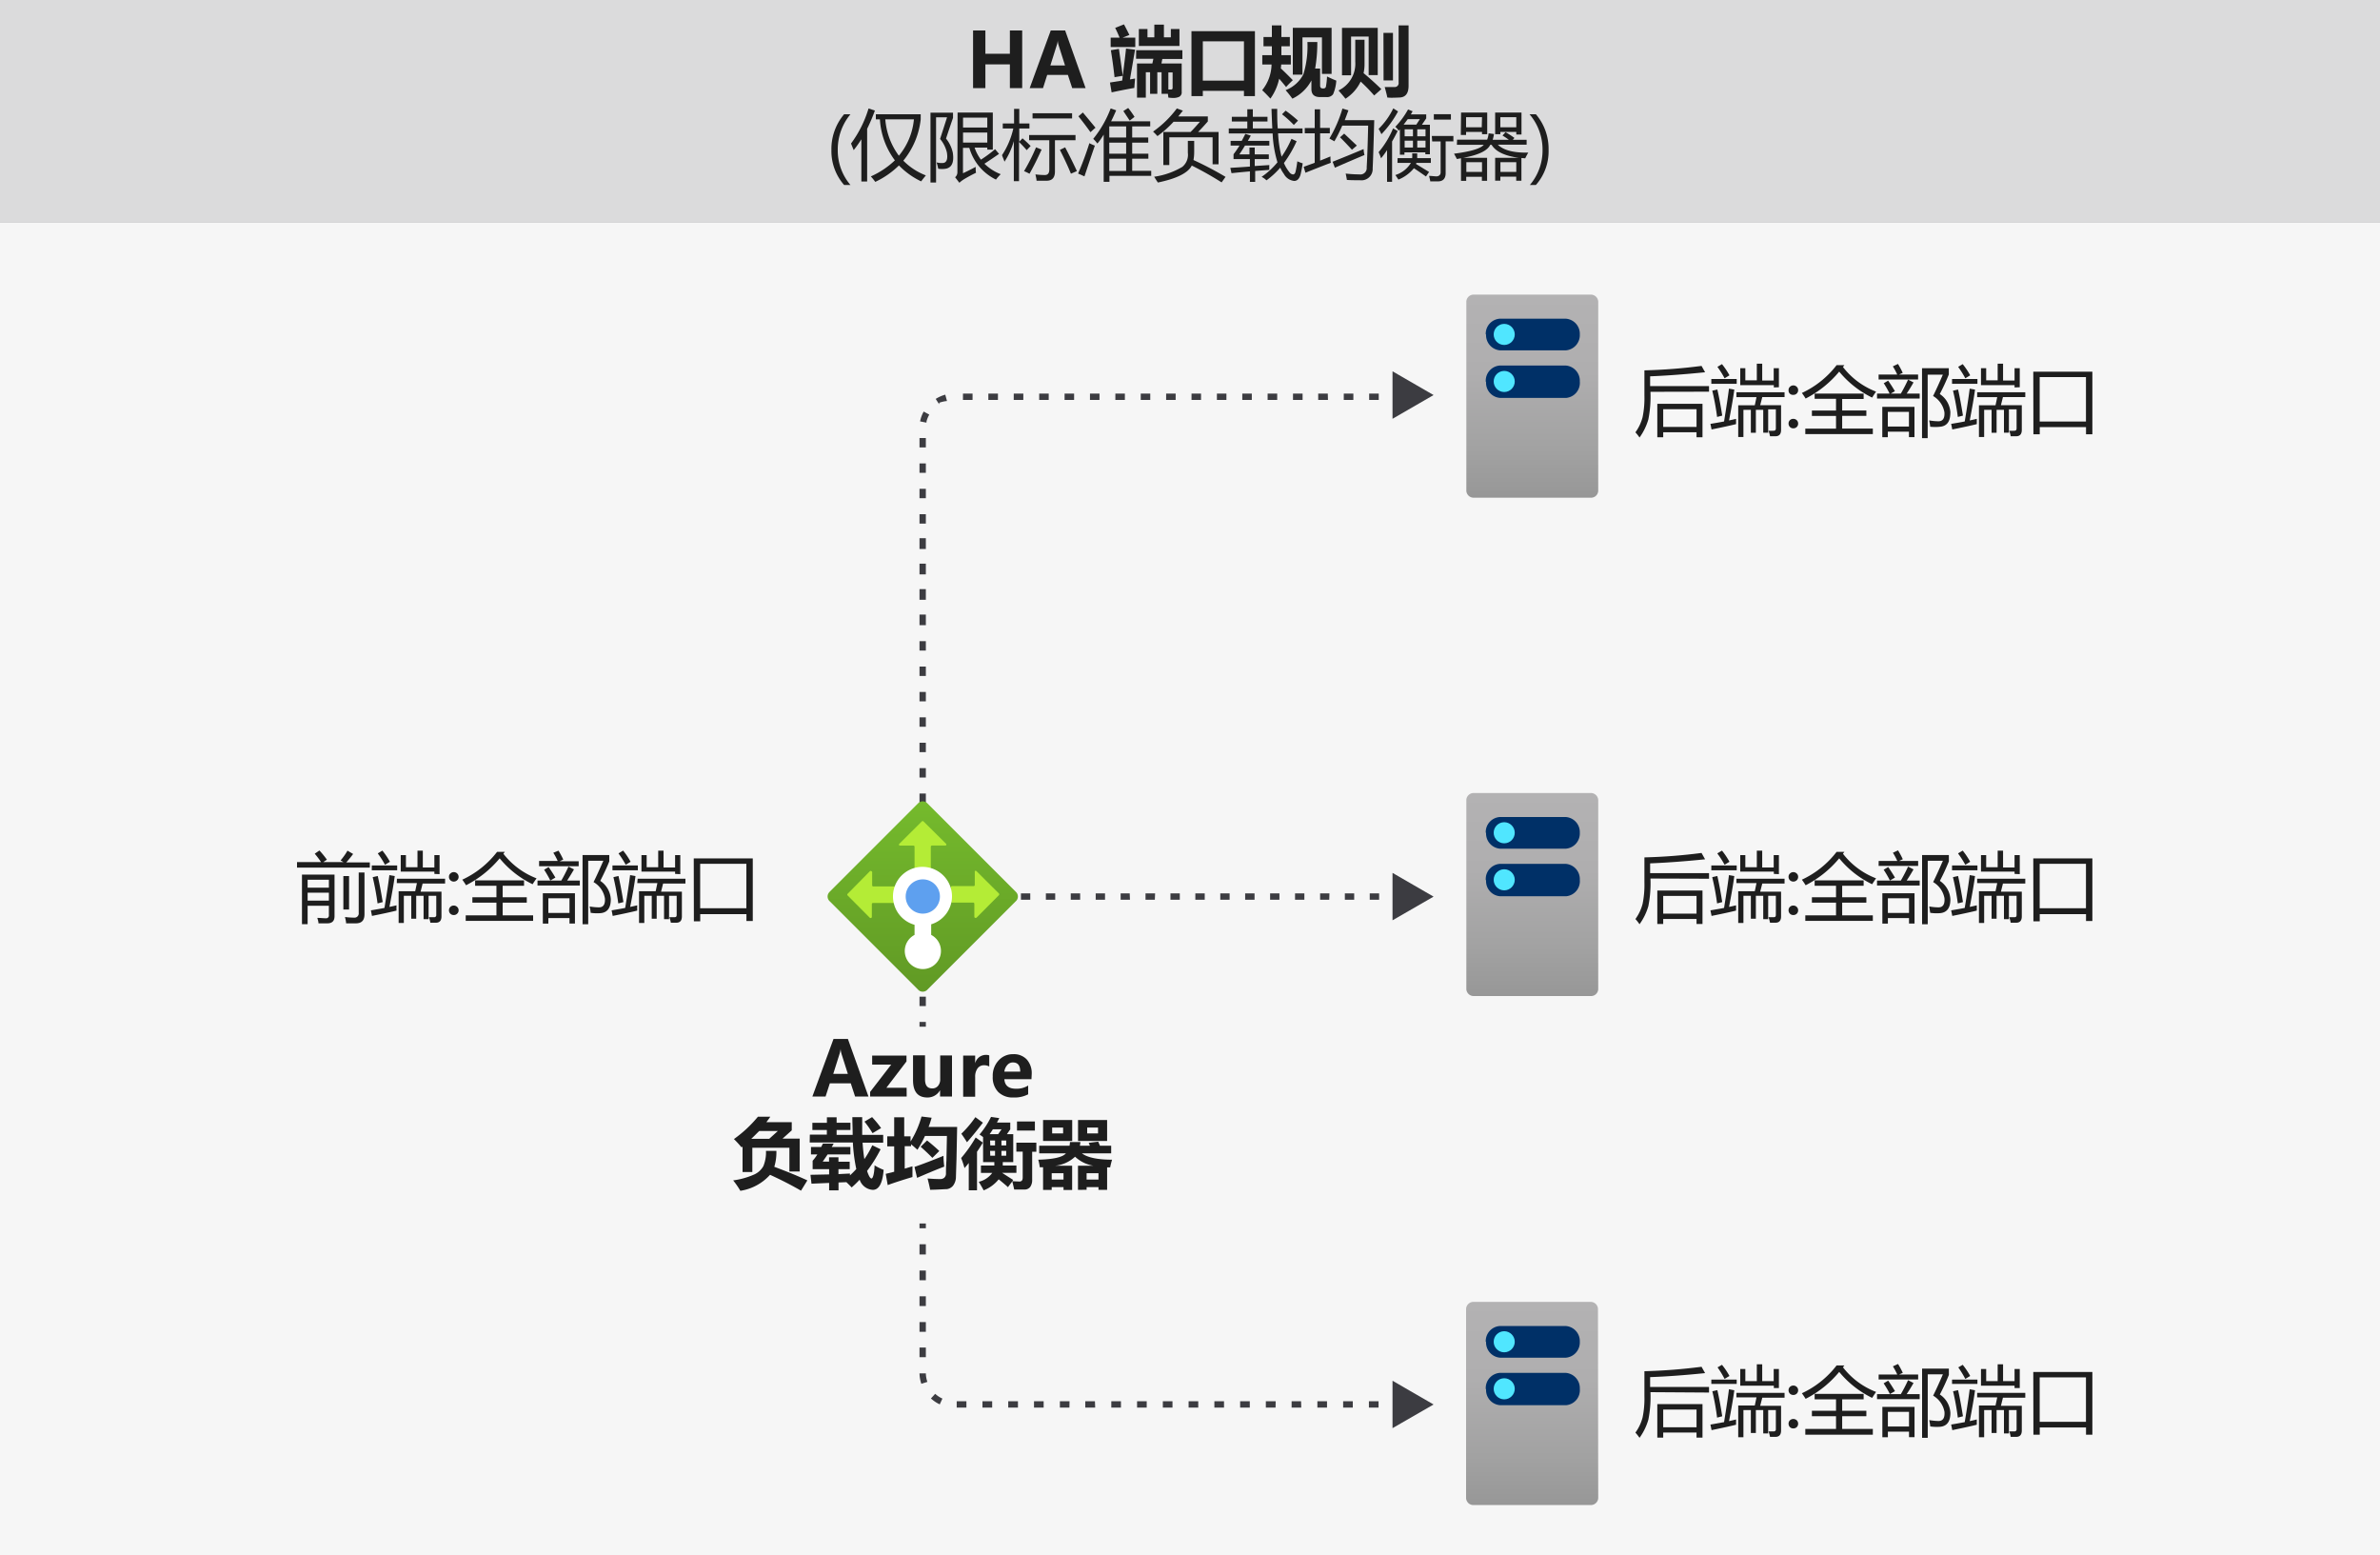 <svg xmlns="http://www.w3.org/2000/svg" xmlns:xlink="http://www.w3.org/1999/xlink" viewBox="0 0 375 245"><rect x="0" y="0" width="375" height="245" fill="#808080" stroke="none"/><defs><style>.cls-1{fill:#fff;}.cls-2,.cls-3,.cls-9{fill:#3c3c41;}.cls-2{opacity:0.05;}.cls-2,.cls-3{isolation:isolate;}.cls-3{opacity:0.18;}.cls-4{fill:url(#Degradado_sin_nombre);}.cls-5{fill:#003067;}.cls-6{fill:#50e6ff;}.cls-7{fill:url(#Degradado_sin_nombre_2);}.cls-8{fill:url(#Degradado_sin_nombre_3);}.cls-10{fill:url(#Degradado_sin_nombre_4);}.cls-11{fill:#b4ec36;}.cls-12{fill:#5ea0ef;}.cls-13{fill:#1e1e1e;}</style><linearGradient id="Degradado_sin_nombre" x1="241.43" y1="174.41" x2="241.43" y2="206.4" gradientTransform="translate(0 -128)" gradientUnits="userSpaceOnUse"><stop offset="0" stop-color="#b3b2b3"/><stop offset="0.38" stop-color="#afaeaf"/><stop offset="0.76" stop-color="#a2a2a2"/><stop offset="1" stop-color="#979797"/></linearGradient><linearGradient id="Degradado_sin_nombre_2" x1="241.43" y1="252.92" x2="241.43" y2="284.9" xlink:href="#Degradado_sin_nombre"/><linearGradient id="Degradado_sin_nombre_3" x1="241.41" y1="333.08" x2="241.41" y2="365.08" xlink:href="#Degradado_sin_nombre"/><linearGradient id="Degradado_sin_nombre_4" x1="145.4" y1="287.31" x2="145.4" y2="252.54" gradientTransform="translate(0 -128)" gradientUnits="userSpaceOnUse"><stop offset="0" stop-color="#5e9624"/><stop offset="0.02" stop-color="#5f9724"/><stop offset="1" stop-color="#76bc2d"/></linearGradient></defs><title>OJ105690779</title><g id="bg"><rect class="cls-1" y="35" width="375" height="210"/><rect class="cls-2" y="35" width="375" height="210"/><rect class="cls-1" width="375" height="35"/><rect class="cls-3" width="375" height="35"/></g><g id="shapes"><path class="cls-4" d="M251.82,77.32a1.13,1.13,0,0,1-1.19,1.08H232.24a1.15,1.15,0,0,1-1.2-1.08V47.49a1.15,1.15,0,0,1,1.2-1.08h18.39a1.16,1.16,0,0,1,1.19,1.08Z"/><path class="cls-5" d="M234.1,60.09a2.4,2.4,0,0,1,2.22-2.51H246.7a2.4,2.4,0,0,1,2.22,2.51h0a2.38,2.38,0,0,1-2.14,2.59H236.37a2.38,2.38,0,0,1-2.22-2.48Z"/><path class="cls-5" d="M234.1,52.68a2.38,2.38,0,0,1,2.22-2.48H246.7a2.38,2.38,0,0,1,2.22,2.48h0a2.4,2.4,0,0,1-2.22,2.51H236.37a2.4,2.4,0,0,1-2.22-2.51Z"/><circle class="cls-6" cx="237.01" cy="52.68" r="1.66"/><circle class="cls-6" cx="237.01" cy="60.09" r="1.66"/><path class="cls-7" d="M251.82,155.82a1.13,1.13,0,0,1-1.19,1.08H232.24a1.15,1.15,0,0,1-1.2-1.08V126a1.15,1.15,0,0,1,1.2-1.08h18.39a1.16,1.16,0,0,1,1.19,1.08Z"/><path class="cls-5" d="M234.1,138.59a2.4,2.4,0,0,1,2.22-2.51H246.7a2.4,2.4,0,0,1,2.22,2.51h0a2.38,2.38,0,0,1-2.14,2.59H236.37a2.38,2.38,0,0,1-2.22-2.48Z"/><path class="cls-5" d="M234.1,131.18a2.38,2.38,0,0,1,2.22-2.48H246.7a2.38,2.38,0,0,1,2.22,2.48h0a2.4,2.4,0,0,1-2.22,2.51H236.37a2.4,2.4,0,0,1-2.22-2.51Z"/><circle class="cls-6" cx="237.01" cy="131.18" r="1.66"/><circle class="cls-6" cx="237.01" cy="138.59" r="1.66"/><path class="cls-8" d="M251.82,236a1.16,1.16,0,0,1-1.19,1.08H232.24A1.15,1.15,0,0,1,231,236V206.17a1.16,1.16,0,0,1,1.2-1.09h18.39a1.15,1.15,0,0,1,1.19,1.09Z"/><path class="cls-5" d="M234.1,218.77a2.4,2.4,0,0,1,2.22-2.51H246.7a2.4,2.4,0,0,1,2.22,2.51h0a2.37,2.37,0,0,1-2.14,2.58H236.37a2.38,2.38,0,0,1-2.22-2.48Z"/><path class="cls-5" d="M234.1,211.36a2.38,2.38,0,0,1,2.22-2.48H246.7a2.38,2.38,0,0,1,2.22,2.48h0a2.4,2.4,0,0,1-2.22,2.51H236.37a2.4,2.4,0,0,1-2.22-2.51Z"/><circle class="cls-6" cx="237.01" cy="211.36" r="1.66"/><circle class="cls-6" cx="237.01" cy="218.77" r="1.66"/><rect class="cls-9" x="144.88" y="160.98" width="1" height="0.75"/><path class="cls-9" d="M145.88,158.48h-1V157h1Zm0-4h-1V153h1Zm0-4h-1V149h1Zm0-4h-1V145h1Zm0-4h-1V141h1Zm0-4h-1V137h1Zm0-4h-1V133h1Zm0-4h-1V129h1Zm0-4h-1V125h1Zm0-4h-1V121h1Zm0-4h-1V117h1Zm0-4h-1V113h1Zm0-4h-1V109h1Zm0-4h-1V105h1Zm0-4h-1V101h1Zm0-4h-1V96.81h1Zm0-4h-1V92.8h1Zm0-4h-1V88.79h1Zm0-4h-1v-1.7h1Zm0-4h-1V81h1Zm0-4h-1V77h1Zm0-4h-1V73h1Zm0-4h-1V69h1Zm.09-3.9-1-.2a5.35,5.35,0,0,1,.57-1.55l.88.48a4.64,4.64,0,0,0-.42,1Zm2-2.9-.54-.84a5.66,5.66,0,0,1,1.51-.67l.27,1a5,5,0,0,0-1.21.27ZM217.24,63h-1.51V62h1.51Zm-4,0h-1.51V62h1.51Zm-4,0H207.7V62h1.51Zm-4,0h-1.51V62h1.51Zm-4,0h-1.51V62h1.51Zm-4,0h-1.5V62h1.5Zm-4,0h-1.5V62h1.5Zm-4,0h-1.5V62h1.5Zm-4,0h-1.5V62h1.5Zm-4,0h-1.5V62h1.5Zm-4,0h-1.5V62h1.5Zm-4,0h-1.5V62h1.5Zm-4,0h-1.5V62h1.5Zm-4,0h-1.5V62h1.5Zm-4,0h-1.51V62h1.51Zm-4,0h-1.51V62h1.51Zm-4,0h-1.51V62h1.51Z"/><rect class="cls-9" x="219.75" y="61.73" width="0.75" height="1"/><polygon class="cls-9" points="219.41 65.97 225.88 62.23 219.41 58.49 219.41 65.97"/><rect class="cls-9" x="219.75" y="220.73" width="0.75" height="1"/><path class="cls-9" d="M217.21,221.73h-1.52v-1h1.52Zm-4.06,0h-1.52v-1h1.52Zm-4.06,0h-1.52v-1h1.52Zm-4.06,0h-1.52v-1H205Zm-4.05,0h-1.53v-1H201Zm-4.06,0H195.4v-1h1.52Zm-4.06,0h-1.52v-1h1.52Zm-4.06,0h-1.52v-1h1.52Zm-4.06,0h-1.52v-1h1.52Zm-4.06,0h-1.52v-1h1.52Zm-4.06,0H175.1v-1h1.52Zm-4.06,0H171v-1h1.52Zm-4.06,0H167v-1h1.52Zm-4.06,0h-1.52v-1h1.52Zm-4.05,0h-1.53v-1h1.53Zm-4.06,0H154.8v-1h1.53Zm-4.06,0h-1.53v-1h1.53Zm-4.2-.51a5.45,5.45,0,0,1-1.39-.93l.67-.73a4.33,4.33,0,0,0,1.14.75Zm-2.9-3.24a5.39,5.39,0,0,1-.29-1.64h1a4.34,4.34,0,0,0,.24,1.34Zm.71-4.19h-1v-1.52h1Zm0-4h-1v-1.53h1Zm0-4.06h-1V204.2h1Zm0-4.06h-1v-1.53h1Zm0-4.06h-1V196h1Z"/><rect class="cls-9" x="144.88" y="192.73" width="1" height="0.75"/><polygon class="cls-9" points="219.41 217.5 225.88 221.24 219.41 224.97 219.41 217.5"/><rect class="cls-9" x="145.88" y="140.73" width="0.75" height="1"/><path class="cls-9" d="M217.3,141.73h-1.48v-1h1.48Zm-3.93,0H211.9v-1h1.47Zm-3.93,0H208v-1h1.47Zm-3.92,0h-1.47v-1h1.47Zm-3.93,0h-1.47v-1h1.47Zm-3.92,0h-1.48v-1h1.48Zm-3.93,0h-1.47v-1h1.47Zm-3.92,0h-1.48v-1h1.48Zm-3.93,0h-1.47v-1h1.47Zm-3.93,0h-1.47v-1H182Zm-3.92,0h-1.47v-1H178Zm-3.93,0h-1.47v-1h1.47Zm-3.92,0h-1.48v-1h1.48Zm-3.93,0h-1.47v-1h1.47Zm-3.93,0h-1.47v-1h1.47Zm-3.92,0h-1.47v-1h1.47Zm-3.93,0H153v-1h1.47Zm-3.92,0h-1.47v-1h1.47Z"/><rect class="cls-9" x="219.75" y="140.73" width="0.75" height="1"/><polygon class="cls-9" points="219.41 144.97 225.88 141.24 219.41 137.5 219.41 144.97"/><path class="cls-10" d="M130.68,140.52l14-14a1,1,0,0,1,1.41,0h0l14,14a1,1,0,0,1,0,1.41h0l-14,14a1,1,0,0,1-1.4,0l-14-14a1,1,0,0,1,0-1.41Z"/><path class="cls-11" d="M149.05,132.9l-3.54-3.51a.19.19,0,0,0-.26,0l-3.53,3.51a.16.16,0,0,0-.05.23.16.16,0,0,0,.18.07h2.07a.18.18,0,0,1,.18.18h0v3.33a.18.18,0,0,0,.18.18h2.2a.18.18,0,0,0,.18-.18v-3.33a.2.2,0,0,1,.19-.19h2.06a.17.17,0,0,0,.2-.13.18.18,0,0,0-.06-.17Z"/><path class="cls-11" d="M137.05,137.25l-3.5,3.55a.18.18,0,0,0,0,.25l3.5,3.52a.21.21,0,0,0,.26,0,.2.2,0,0,0,.06-.15v-2a.18.18,0,0,1,.18-.18h3.33a.17.17,0,0,0,.17-.16v-2.22a.17.17,0,0,0-.06-.23H137.6a.17.17,0,0,1-.18-.15v-2a.21.21,0,0,0-.12-.25A.18.18,0,0,0,137.05,137.25Z"/><path class="cls-11" d="M153.85,144.57,157.4,141a.2.2,0,0,0,0-.25l-3.55-3.53a.19.19,0,0,0-.26,0,.21.21,0,0,0,0,.11v2.08a.18.18,0,0,1-.17.17H150a.18.18,0,0,0-.17.17V142a.17.17,0,0,0,.15.18h3.35a.19.19,0,0,1,.19.18v2.07a.18.18,0,0,0,.2.16h0Z"/><path class="cls-1" d="M150,141.23a4.65,4.65,0,1,0-5.9,4.45v1.59a2.85,2.85,0,1,0,2.62,0V145.6A4.61,4.61,0,0,0,150,141.23Z"/><circle id="e99c3387-15c3-4f28-bd4b-cb209b430e06" class="cls-12" cx="145.4" cy="141.22" r="2.7"/></g><g id="txt"><path class="cls-13" d="M161.06,13.88h-1.94V10.14h-3.86v3.74h-1.94V4.8h1.94V8.47h3.86V4.8h1.94Z"/><path class="cls-13" d="M171.05,13.88h-2.11l-.68-2.08H165l-.66,2.08h-2.1l3.32-9.08h2.27Zm-3.24-3.57-1-3.15a3.36,3.36,0,0,1-.15-.79h0a2.93,2.93,0,0,1-.16.77l-1,3.17Z"/><path class="cls-13" d="M177.42,7.65l1.42.18-.8,4.68.8-.14c0,.25-.07.75-.11,1.48-1.09.19-2.28.42-3.58.7L174.89,13l1.93-.31C177,11.1,177.24,9.42,177.42,7.65ZM175,5.93h1.41c-.26-.62-.49-1.13-.7-1.54l1.39-.55c.21.39.49.94.85,1.66l-1.07.43h2V7.41H175ZM176.3,7.7l.61,4.24-1.3.22c-.16-1.45-.35-2.87-.58-4.25Zm2.72.21h7.28V9.29h-3.16L183,10h3.19v4.45a.79.79,0,0,1-.39.8,2.2,2.2,0,0,1-.93.18,5.12,5.12,0,0,1-.78-.06l-.07-.59h-1v-3.4h-.67v3.4h-1.14v-3.4h-.67v4h-1.39V10h2.42l.16-.74H179Zm.42-.67V4.57h1.36V5.88h1.08v-2h1.51V5.88h1.09V4.57h1.36V7.24Zm5.32,4.17h-.67V14.1l.42,0c.17,0,.26-.1.25-.29Z"/><path class="cls-13" d="M187.73,15.14V4.91h10V15.14H196v-.83h-6.48v.83ZM196,6.51h-6.48V12.7H196Z"/><path class="cls-13" d="M198.89,8.69h1.51V7.29h-1.32V5.83h1.32V4h1.5V5.83h1.33V7.29H201.9v1.4h1.49v1.47h-1.52a5.73,5.73,0,0,1-.06.61q.84.78,1.89,1.86c-.43.41-.79.77-1.06,1.08-.27-.35-.64-.78-1.09-1.31a8.38,8.38,0,0,1-1.38,3.13c-.5-.54-.94-1-1.3-1.32a6.64,6.64,0,0,0,1.48-4.05h-1.46Zm10.2,3.36c.59.28,1.08.5,1.46.65a6.45,6.45,0,0,1-.51,2.16,1.19,1.19,0,0,1-1.06.43h-1q-1.35,0-1.35-1.26V12.67a6.56,6.56,0,0,1-3,2.87c-.28-.39-.63-.84-1.07-1.34a5.24,5.24,0,0,0,2.81-2.51A15.14,15.14,0,0,0,206,6.62h1.56a24.32,24.32,0,0,1-.34,4.18H208v2.66c0,.32.14.47.41.47h.13a.36.36,0,0,0,.37-.26A10.92,10.92,0,0,0,209.09,12.05Zm-5.39-.29V4.38h6.11v7.26h-1.52V5.89h-3.07v5.87Z"/><path class="cls-13" d="M214.85,11.52c1.1.91,2,1.75,2.8,2.52l-1.13,1a26.7,26.7,0,0,0-2.13-2.19A6.58,6.58,0,0,1,212,15.55c-.26-.33-.63-.76-1.1-1.3a4.67,4.67,0,0,0,2.64-4.52V6.26H215v3.79A6.55,6.55,0,0,1,214.85,11.52Zm-3.4-7.13h5.63v7.44h-1.43V5.76h-2.77v6.1h-1.43Zm6.53.79h1.5v7.49H218ZM220.37,4h1.57v9.5c0,1.21-.47,1.82-1.42,1.86s-1.48.06-1.93,0c-.06-.34-.2-.89-.41-1.65l1.5,0a.62.62,0,0,0,.69-.71Z"/><path class="cls-13" d="M136.84,172.73h-2.11l-.68-2.08h-3.3l-.67,2.08H128l3.33-9.07h2.27Zm-3.25-3.57-1-3.15a3.42,3.42,0,0,1-.14-.79h0a3.9,3.9,0,0,1-.16.77l-1,3.17Z"/><path class="cls-13" d="M142.86,172.73H137.1V172l3.32-4.3h-3v-1.42h5.41v.92l-3.17,4.15h3.19Z"/><path class="cls-13" d="M150,172.73h-1.88v-1h0a2.24,2.24,0,0,1-2,1.15c-1.5,0-2.26-.91-2.26-2.73v-3.91h1.89V170c0,1,.38,1.45,1.14,1.45a1.13,1.13,0,0,0,.91-.4,1.57,1.57,0,0,0,.34-1.08v-3.71H150Z"/><path class="cls-13" d="M155.87,168a1.68,1.68,0,0,0-.84-.2,1.23,1.23,0,0,0-1,.49,2.2,2.2,0,0,0-.38,1.36v3.11h-1.89v-6.48h1.89v1.22h0a1.74,1.74,0,0,1,1.71-1.33,1.36,1.36,0,0,1,.51.08Z"/><path class="cls-13" d="M162.52,170h-4.27c.07,1,.67,1.5,1.82,1.5A3.42,3.42,0,0,0,162,171v1.38a4.62,4.62,0,0,1-2.32.5,3.21,3.21,0,0,1-2.4-.87,3.28,3.28,0,0,1-.86-2.43,3.5,3.5,0,0,1,.91-2.52,3,3,0,0,1,2.3-1,2.77,2.77,0,0,1,2.15.83,3.23,3.23,0,0,1,.78,2.29Zm-1.77-1.19c0-1-.39-1.45-1.17-1.45a1.13,1.13,0,0,0-.86.4,1.86,1.86,0,0,0-.47,1.05Z"/><path class="cls-13" d="M120.69,181.29h1.64a7.87,7.87,0,0,1-.33,2.51c2.07.77,3.81,1.49,5.21,2.14l-1,1.62q-2.33-1.34-4.88-2.5a7.9,7.9,0,0,1-4.68,2.52,12.72,12.72,0,0,0-1.13-1.64,12.12,12.12,0,0,0,3.18-.87,3.13,3.13,0,0,0,1.58-1.38A5.72,5.72,0,0,0,120.69,181.29ZM117,184.62v-4l-.16.12a15.11,15.11,0,0,0-1.2-1.31,19.64,19.64,0,0,0,3.78-3.52h1.95c-.19.29-.4.58-.62.86h4v1.29l-1.45,1.3H126v5.18h-1.62V180.8h-5.84v3.82Zm1.42-5.23h2.78l1.36-1.23h-2.93C119.2,178.57,118.8,179,118.37,179.39Z"/><path class="cls-13" d="M127.6,178.73h2.68V178H128v-1.13h2.29V176h1.53v.86H134V178h-2.18v.77h2.53c0-.86-.05-1.79-.05-2.79h1.55c0,1,0,1.94,0,2.79h3.31V180h-3.25c.07,1,.16,1.83.28,2.59a14.66,14.66,0,0,0,1.25-2.18l1.31.63a21.86,21.86,0,0,1-2.13,3.41c.26.8.5,1.19.7,1.19s.44-.69.48-2.07a8.64,8.64,0,0,0,1.43.71c-.17,2.1-.74,3.15-1.7,3.15a2.32,2.32,0,0,1-2.08-1.6,16.1,16.1,0,0,1-1.26,1.22c-.25-.27-.52-.54-.83-.83l-1.24.05v1.24h-1.48v-1.17l-2.78.12-.16-1.4,2.94-.06v-.83h-2.6v-1.32a6.67,6.67,0,0,0,.74-1h-1v-1.17h1.61l.27-.54h1.7l-.31.54h2.94v1.17H130.4c-.26.4-.52.77-.77,1.13h1v-.68h1.48V183h1.77v1.17h-1.77v.78l1.81-.09,0,.29a13.26,13.26,0,0,0,1-1,26.53,26.53,0,0,1-.54-4.18h-6.8Zm9.81-2.76c.43.47.9,1,1.42,1.73l-1.35.8a16.73,16.73,0,0,0-1.27-1.82Z"/><path class="cls-13" d="M139.87,186.68l-.31-1.77,1.33-.33v-4H139.8V179h1.09v-3h1.58v3h1v.82a15.23,15.23,0,0,0,1.73-3.94l1.59.19c-.14.5-.3,1-.48,1.45h4.5l-.1,5-.09,2.84a2.32,2.32,0,0,1-.45,1.41,1.53,1.53,0,0,1-1,.55c-.44,0-1.31.08-2.61.1-.1-.5-.23-1.1-.41-1.78.78.06,1.44.09,2,.09a.94.94,0,0,0,.62-.2.88.88,0,0,0,.28-.68c0-.33,0-1,.07-2l.08-3.91h-3.46a15.73,15.73,0,0,1-1.19,2.18c-.3-.28-.64-.57-1-.87v.3h-1v3.54l1.22-.37c0,.35,0,.91,0,1.69C142,185.94,140.76,186.35,139.87,186.68Zm4.63-1.14-.41-1.72q2.16-.76,4.57-1.75c0,.62.06,1.19.12,1.7C147.39,184.3,146,184.89,144.5,185.54Zm1.57-5.89c.69.54,1.33,1.09,1.93,1.66l-1.09,1.08c-.63-.64-1.25-1.22-1.85-1.75Z"/><path class="cls-13" d="M153.73,179.18l1.13.81c-.3.5-.61,1-.92,1.44v6.07h-1.3v-4.3c-.22.28-.44.54-.67.8a14.6,14.6,0,0,0-.53-1.58A21,21,0,0,0,153.73,179.18Zm-.06-3.21,1.2.88c-.77,1-1.6,2.06-2.51,3.08-.28-.46-.58-.91-.89-1.34A16.84,16.84,0,0,0,153.67,176Zm5.51.86v1.07l-.53.76h1v4.4H158c0,.19,0,.36,0,.54h2.15v1.15h-2.26l1.75,1.12-.15.2,1.14.05c.34,0,.51-.21.51-.62v-4.09h-1V180h3.15v1.43h-.66v4.37a1.89,1.89,0,0,1-.3,1.16,1.08,1.08,0,0,1-.84.42c-.36,0-.93,0-1.69,0q-.12-.54-.3-1.29l-.69.92c-.09-.11-.57-.52-1.45-1.24a5.78,5.78,0,0,1-2.37,1.74c-.15-.3-.41-.75-.77-1.35a3.66,3.66,0,0,0,2.12-1.4h-1.78V183.6h2.11c0-.17,0-.35,0-.54h-1.77v-3.95l-.56-.4a13.31,13.31,0,0,0,1.81-2.77l1.3.19-.37.7Zm-3.25,1.83h1.34l.54-.77h-1.37C156.27,178.16,156.1,178.42,155.93,178.66Zm.1,1.77h.75v-.77H156Zm0,1.62h.75v-.76H156Zm2.51-2.39h-.75v.77h.75Zm0,2.39v-.76h-.75v.76Zm1.7-5.39h2.82v1.43h-2.82Z"/><path class="cls-13" d="M169.85,187.43v-3.8h2.43a5.53,5.53,0,0,1-2.89-1.42,5.38,5.38,0,0,1-3.14,1.42h2.68v3.82h-1.36V187h-1.86v.44h-1.36v-3.57c-.17,0-.34,0-.52,0a7.17,7.17,0,0,0-.24-1.19c2.4-.06,3.86-.4,4.36-1h-4.21v-1.2h4.78a4.85,4.85,0,0,0,.07-.58h1.64a4.78,4.78,0,0,1-.08.58h1.58l-.19-.45,1.5-.19.27.64h1.77v1.2h-4.61c.83.64,2.42,1,4.75,1-.13.44-.23.84-.3,1.21l-.48,0v3.54h-1.36V187h-1.87v.42Zm-5.5-11h4.59v3.3h-4.59Zm3.22,8.38h-1.86v1h1.86Zm-.06-6.27v-.92h-1.73v.92Zm2.35-2.11h4.58v3.3h-4.58Zm3.22,8.38h-1.87v1h1.87Zm-.07-6.27v-.92H171.3v.92Z"/><path class="cls-13" d="M133,29.14a8.1,8.1,0,0,1-2-5.52A8.45,8.45,0,0,1,133,18h1a8.64,8.64,0,0,0-2,5.61,8.37,8.37,0,0,0,2,5.53Z"/><path class="cls-13" d="M134.09,22.61a17.88,17.88,0,0,0,2.76-5.52l1,.32a27.39,27.39,0,0,1-1.22,2.88v8.3h-.91V21.94a19.13,19.13,0,0,1-1.21,1.71ZM138,18.8V18h7.07v.8a12.39,12.39,0,0,1-2.74,6.51,10.09,10.09,0,0,0,3.55,2.32c-.3.37-.55.68-.74.94a12,12,0,0,1-3.5-2.51,13.46,13.46,0,0,1-3.73,2.59,8.91,8.91,0,0,0-.7-.86A13.35,13.35,0,0,0,141,25.26a11.94,11.94,0,0,1-2.36-6.46Zm6,0h-4.51a11.05,11.05,0,0,0,2.14,5.73A10.48,10.48,0,0,0,144,18.8Z"/><path class="cls-13" d="M150.13,24.07c.22,1.5-.15,2.33-1.12,2.51a3.81,3.81,0,0,1-1.18,0,8.07,8.07,0,0,0-.26-1,3,3,0,0,0,1.08.09c.53-.1.71-.66.54-1.67a5.06,5.06,0,0,0-1.07-2.11c.28-.85.65-2,1.1-3.41h-1.73V28.75h-.88v-11h3.55v.82c-.38,1.1-.75,2.19-1.1,3.26A5.23,5.23,0,0,1,150.13,24.07Zm.75-6.34h5.55v5.84h-.87v-.32h-2a6.75,6.75,0,0,0,1,1.9,20.76,20.76,0,0,0,2.23-1.65l.62.74c-.86.6-1.63,1.12-2.3,1.55a7.59,7.59,0,0,0,2.57,1.65,6.44,6.44,0,0,0-.75.85,8,8,0,0,1-4.2-5h-1v4c.53-.24,1.21-.58,2-1,0,.36,0,.67.06.92-.69.34-1.37.7-2,1.09a4.61,4.61,0,0,0-.63.49l-.67-.87a1,1,0,0,0,.36-.78Zm4.68.8h-3.82v1.56h3.82Zm0,3.93V20.88h-3.82v1.58Z"/><path class="cls-13" d="M157.88,24.44a12.64,12.64,0,0,0,1.78-4.2H158v-.79h1.78v-2.3h.82v2.3h1.6v.79h-1.6v2.08l.51-.53A18.11,18.11,0,0,1,162.39,23l-.62.65c-.37-.43-.78-.86-1.21-1.29v6.18h-.82V22.23a11.69,11.69,0,0,1-1.47,3.24C158.16,25.13,158,24.79,157.88,24.44Zm5.36-1.23.88.35c-.65,1.43-1.28,2.7-1.91,3.81a7,7,0,0,0-.86-.41A29.52,29.52,0,0,0,163.24,23.21Zm-1.09-1.94h7.31v.82h-3.24V27c0,1-.44,1.47-1.34,1.47h-1.56c0-.29-.1-.61-.17-1a11.6,11.6,0,0,0,1.48.1c.47,0,.7-.29.7-.87V22.09h-3.18Zm.54-3.43h6.23v.82h-6.23ZM167,23.61l.83-.4c.74,1.42,1.36,2.67,1.85,3.74l-.94.41C168.24,26.14,167.65,24.89,167,23.61Z"/><path class="cls-13" d="M170.62,17.72c.64.76,1.3,1.56,2,2.41-.05,0-.32.26-.8.69-.59-.82-1.22-1.66-1.9-2.5Zm1,4.82a6.27,6.27,0,0,0,.89.4c-.56,1.61-1.1,3.23-1.64,4.84l-1-.44A50.66,50.66,0,0,0,171.65,22.54Zm.62-.65A17.31,17.31,0,0,0,175,17.08l.87.3c-.26.6-.52,1.17-.8,1.73h6.16v.8h-2.84v1.75h2.53v.81h-2.53v1.74h2.55V25h-2.55v1.91h3v.79h-6.58v.94h-.91V21.21c-.31.49-.63,1-1,1.4A4.9,4.9,0,0,0,172.27,21.89Zm2.54-.23h2.66V19.91h-2.66Zm0,2.55h2.66V22.47h-2.66Zm0,2.72h2.66V25h-2.66ZM177,17.49l.76-.48c.3.37.65.84,1,1.4L178,19C177.6,18.39,177.26,17.9,177,17.49Z"/><path class="cls-13" d="M183.3,20.79h4.29c.39-.38.87-.92,1.47-1.61h-4.15a16.43,16.43,0,0,1-2.54,2.26,8.75,8.75,0,0,0-.69-.71,16.54,16.54,0,0,0,3.75-3.65l.95.35-.73.91h4.66v.79c-.51.58-1,1.13-1.53,1.66H192v5.09h-.94V21.63h-6.82V26h-.94Zm-1.45,7.05a11.9,11.9,0,0,0,4.43-1.55,2.45,2.45,0,0,0,.88-2.22V22.19h1v1.67a7.35,7.35,0,0,1-.11,1.35,53.09,53.09,0,0,1,5.05,2.65l-.62.87a51.67,51.67,0,0,0-4.7-2.65c-.57,1.15-2.35,2.05-5.34,2.67C182.23,28.45,182.05,28.15,181.85,27.84Z"/><path class="cls-13" d="M198.78,27.86a12,12,0,0,0,2.5-2.29,18.11,18.11,0,0,1-.76-4.55h-6.91v-.79h2.92V19.14h-2.44V18.4h2.44V17.21h.87V18.4h2.31v.74H197.4v1.09h3.07c-.05-.93-.09-2-.13-3.08h.9c0,1.1,0,2.12.09,3.08h3.9V21h-3.85a17.59,17.59,0,0,0,.55,3.68,15.72,15.72,0,0,0,1.56-2.81l.81.38a18.82,18.82,0,0,1-2,3.43,5.84,5.84,0,0,0,.86,1.44.81.81,0,0,0,.56.36c.21,0,.35-.16.42-.47a15.44,15.44,0,0,0,.27-1.6,6.7,6.7,0,0,0,.85.32c-.1.66-.22,1.25-.34,1.77-.2.69-.55,1-1,1a2.07,2.07,0,0,1-1.62-1.09,5.26,5.26,0,0,1-.58-1,12.65,12.65,0,0,1-2.17,2A2.91,2.91,0,0,0,198.78,27.86Zm-3.51-3.54h1.6V23.24h.83v1.08h2.22v.74H197.7v1.09L200,26a6.34,6.34,0,0,0,0,.76l-2.23.17v1.72h-.83V27c-.92.08-1.88.17-2.9.28l-.19-.84c.93-.05,2-.12,3.09-.2V25.06h-2.58V24.3a15.55,15.55,0,0,0,.94-1.37H193.9v-.74h1.75c.19-.35.38-.72.57-1.1l.86.27c-.16.29-.31.57-.47.83H200v.74h-3.84C195.85,23.46,195.55,23.92,195.27,24.32ZM202,18l.57-.57A22.65,22.65,0,0,1,204.52,19l-.66.68A17.85,17.85,0,0,0,202,18Z"/><path class="cls-13" d="M205.41,26.28l1.74-.64V21h-1.57v-.83h1.57V17.22H208v2.93h1.53V21H208V25.3c.57-.22,1.11-.44,1.63-.66,0,.39,0,.71.06,1-1.26.48-2.58,1-4,1.57Zm4.06-4.46a20.48,20.48,0,0,0,2.05-4.72l.94.28c-.19.54-.38,1.05-.58,1.55h4.65q-.17,6.18-.25,7.59a1.77,1.77,0,0,1-2,1.87c-.77,0-1.46,0-2.06-.05-.05-.31-.11-.64-.19-1h0a18.84,18.84,0,0,0,2.15.13,1,1,0,0,0,1.16-1.1c.08-1.33.16-3.53.23-6.58h-4.08a23.69,23.69,0,0,1-1.24,2.47C210,22.11,209.76,22,209.47,21.82Zm.5,3.66q2.35-.93,4.89-2c0,.37.08.68.13.94q-2.18.91-4.66,2Zm1.17-3.85.65-.58c.68.63,1.33,1.25,2,1.88l-.77.66C212.39,22.91,211.78,22.25,211.14,21.63Z"/><path class="cls-13" d="M217.22,20.3a11.56,11.56,0,0,0,2.31-3.23l.75.48a16.41,16.41,0,0,1-2.62,3.59A8.46,8.46,0,0,0,217.22,20.3Zm0,3.67a14.26,14.26,0,0,0,2.28-3.75l.72.42c-.3.6-.59,1.15-.88,1.65v6.35h-.79v-5a13.4,13.4,0,0,1-.95,1.3C217.5,24.6,217.37,24.29,217.23,24Zm2.64-4a13.46,13.46,0,0,0,2-2.73l.72.29-.29.49h2.43v.63l-.68,1h1.26v4.65h-.72V24h-3.29v.37h-.72v-4l-.19.22C220.24,20.34,220.06,20.16,219.87,20Zm.35,4.94h2.3a5.78,5.78,0,0,0,0-.75h.79q0,.41,0,.75h2.15v.75h-2.29a.84.84,0,0,1-.05.17l2.06,1.26-.49.71c-.54-.38-1.17-.82-1.9-1.3a6.12,6.12,0,0,1-2.44,1.79l-.48-.72a4.42,4.42,0,0,0,2.45-1.91h-2.12Zm3.51-6.14h-1.91c-.21.28-.42.57-.65.86h2Zm-2.4,2.7h1.31v-1.1h-1.31Zm0,1.77h1.31V22.16h-1.31Zm3.29-2.87h-1.3v1.1h1.3Zm-1.3,2.87h1.3V22.16h-1.3Zm2.29-1.82H229v.85h-1.22v5c0,.85-.4,1.29-1.2,1.3q-.5,0-1.23,0c0-.18-.09-.47-.18-.86.45,0,.84.07,1.17.07s.65-.21.65-.61V22.28h-1.33Zm.32-3.43h2.69v.85h-2.69Z"/><path class="cls-13" d="M229.58,22h4.74a3.47,3.47,0,0,0,.23-1l.84.11a4.86,4.86,0,0,1-.2.91h2.55c-.31-.23-.64-.45-1-.67l.48-.53c.52.3,1,.61,1.4.91l-.26.29h2.18v.77H236q1.35,1.32,4.8,1.25a10.15,10.15,0,0,0-.48.9l-.6-.05v3.58h-.82v-.64h-2.5v.63h-.82V24.86h3.73c-2.24-.3-3.66-1-4.29-2.05h-.21q-.65,1.39-4.25,2.05h3.75v3.62h-.82v-.63h-2.47v.64h-.82V24.93l-.65.12c-.12-.24-.27-.51-.45-.84,2.6-.33,4.17-.8,4.69-1.4h-4.24Zm.63-4.27h4.12v3.41h-.82v-.36H231v.48h-.83Zm3.3.73H231v1.59h2.47Zm0,7.09h-2.47v1.53h2.47Zm2.07-7.82h4.15v3.46h-.82v-.41h-2.51v.36h-.82Zm3.33.73h-2.51v1.59h2.51Zm0,7.09h-2.5v1.53h2.5Z"/><path class="cls-13" d="M241.05,29.14a8.4,8.4,0,0,0,2-5.53A8.58,8.58,0,0,0,241,18h1a8.37,8.37,0,0,1,2,5.62,8,8,0,0,1-2,5.52Z"/><path class="cls-13" d="M260.05,61.72a18.47,18.47,0,0,1-.33,4.35,9.27,9.27,0,0,1-1.39,2.85,7.5,7.5,0,0,0-.65-.82,7.07,7.07,0,0,0,1.13-2.38,15,15,0,0,0,.29-3.38v-4a85.07,85.07,0,0,0,9-.7l.56,1c-3.24.33-6.12.54-8.66.64v1.54h9.28v.88Zm1.08,1.89h7.12v5.27h-.94v-.79h-5.25v.79h-.93Zm6.18.85h-5.25v2.79h5.25Z"/><path class="cls-13" d="M273.26,61.37c-.15,1.15-.42,2.77-.83,4.86.4-.08.77-.17,1.11-.25,0,.3,0,.58,0,.83-.88.22-2.17.5-3.86.84l-.18-.88c.79-.13,1.5-.25,2.15-.38.38-2.35.64-4.07.77-5.17Zm-3.62-1.67h4v.76h-4Zm.15,1.84.8-.18c.26,1.12.52,2.49.77,4.11l-.81.21A38.36,38.36,0,0,0,269.79,61.54Zm.81-3.75.72-.43a12,12,0,0,1,1.18,1.76l-.77.47A13.93,13.93,0,0,0,270.6,57.79Zm3,4h7.58v.76h-3.51l-.33,1.28h3.29v3.89c0,.67-.3,1-.89,1h-.85a5,5,0,0,0-.24-.87,7.32,7.32,0,0,0,.81,0c.23,0,.35-.12.35-.37v-3h-1.21v3.68h-.78V64.56h-1.16v3.61h-.79V64.56h-1.17v4.28h-.82v-5h2.61l.27-1.28h-3.16Zm5.89-.76v-.36h-5.29V58H275v1.91h1.81V57.29h.85v2.65h1.81V58h.82v3Z"/><path class="cls-13" d="M281.81,61.45a.67.67,0,0,1,.22-.52.75.75,0,0,1,.53-.22.77.77,0,0,1,.54.22.69.69,0,0,1,.22.52.72.72,0,0,1-.21.53.74.74,0,0,1-.55.22A.72.72,0,0,1,282,62,.72.72,0,0,1,281.81,61.45Zm0,5.28a.72.72,0,0,1,.75-.75.74.74,0,0,1,.55.22.72.72,0,0,1,.21.53.73.73,0,0,1-.76.74.7.7,0,0,1-.54-.22A.73.73,0,0,1,281.81,66.73Z"/><path class="cls-13" d="M290.61,57.52l-.23.29a12,12,0,0,0,5.22,3.88c-.24.34-.44.65-.62.94a15.49,15.49,0,0,1-5.19-4.09,16.79,16.79,0,0,1-5.29,4.24c-.16-.27-.36-.56-.59-.88a14.66,14.66,0,0,0,5.47-4.38Zm-6.16,10h4.84v-2h-3.8v-.85h3.8V62.82h-3.37V62h7.72v.85h-3.38v1.81h3.81v.85h-3.81v2h4.83v.87H284.45Z"/><path class="cls-13" d="M295.75,62h3.75c.47-.81.84-1.54,1.14-2.2l.86.44c-.33.6-.7,1.18-1.08,1.76h2.05v.78h-6.72ZM296,59h2.93a9.42,9.42,0,0,0-.69-1.29l.81-.38a13.09,13.09,0,0,1,.75,1.4l-.58.27h3v.78H296Zm.58,5.09h5.07v4.77h-.87V68h-3.33v.87h-.87Zm.2-3.7.72-.43c.39.55.74,1.11,1.07,1.66l-.8.46A15,15,0,0,0,296.79,60.34Zm4,4.49h-3.33v2.31h3.33Zm6.52.16c0,1.35-.53,2.07-1.59,2.18a7.35,7.35,0,0,1-1.59,0c0-.29-.09-.63-.15-1a8.55,8.55,0,0,0,1.46.14c.69,0,1-.47.94-1.41a3.7,3.7,0,0,0-1.79-2.57c.5-1,1-2.13,1.54-3.36h-2.39v10h-.89V58h4.22v1a33.75,33.75,0,0,1-1.42,3.07A3.72,3.72,0,0,1,307.31,65Z"/><path class="cls-13" d="M311.19,61.37c-.15,1.15-.43,2.77-.83,4.86.4-.08.77-.17,1.11-.25,0,.3,0,.58,0,.83-.88.22-2.17.5-3.86.84l-.18-.88c.79-.13,1.5-.25,2.14-.38.39-2.35.65-4.07.78-5.17Zm-3.62-1.67h4v.76h-4Zm.15,1.84.8-.18c.26,1.12.51,2.49.77,4.11l-.81.21A38.36,38.36,0,0,0,307.72,61.54Zm.81-3.75.72-.43a12,12,0,0,1,1.18,1.76l-.77.47A15.12,15.12,0,0,0,308.53,57.79Zm3,4h7.58v.76h-3.52l-.32,1.28h3.29v3.89c0,.67-.3,1-.89,1h-.86a4.25,4.25,0,0,0-.23-.87,7.09,7.09,0,0,0,.81,0c.23,0,.35-.12.35-.37v-3h-1.21v3.68h-.78V64.56h-1.16v3.61h-.79V64.56h-1.17v4.28h-.82v-5h2.61l.27-1.28h-3.16Zm5.89-.76v-.36h-5.29V58h.82v1.91h1.81V57.29h.85v2.65h1.81V58h.82v3Z"/><path class="cls-13" d="M320.37,58.55h9.31v9.86h-1V67.28h-7.29v1.13h-1Zm8.3,7.85v-7h-7.29v7Z"/><path class="cls-13" d="M260.05,138.39a18.47,18.47,0,0,1-.33,4.35,9.27,9.27,0,0,1-1.39,2.85,7.5,7.5,0,0,0-.65-.82,7.07,7.07,0,0,0,1.13-2.38,15,15,0,0,0,.29-3.38v-3.95a85.07,85.07,0,0,0,9-.7l.56,1c-3.24.33-6.12.54-8.66.64v1.54h9.28v.88Zm1.08,1.89h7.12v5.27h-.94v-.79h-5.25v.79h-.93Zm6.18.85h-5.25v2.79h5.25Z"/><path class="cls-13" d="M273.26,138c-.15,1.15-.42,2.77-.83,4.86.4-.08.77-.17,1.11-.25,0,.3,0,.58,0,.83-.88.22-2.17.5-3.86.84l-.18-.88c.79-.13,1.5-.25,2.15-.38.38-2.35.64-4.07.77-5.17Zm-3.62-1.67h4v.76h-4Zm.15,1.84.8-.18c.26,1.12.52,2.49.77,4.11l-.81.21A38.36,38.36,0,0,0,269.79,138.21Zm.81-3.75.72-.43a12,12,0,0,1,1.18,1.76l-.77.47A13.93,13.93,0,0,0,270.6,134.46Zm3,4h7.58v.76h-3.51l-.33,1.28h3.29v3.89c0,.67-.3,1-.89,1h-.85a5,5,0,0,0-.24-.87c.27,0,.54,0,.81,0s.35-.12.35-.37v-3h-1.21v3.68h-.78v-3.68h-1.16v3.61h-.79v-3.61h-1.17v4.28h-.82v-5h2.61l.27-1.28h-3.16Zm5.89-.76v-.36h-5.29V134.7H275v1.91h1.81V134h.85v2.65h1.81V134.7h.82v3Z"/><path class="cls-13" d="M281.81,138.12a.67.67,0,0,1,.22-.52.75.75,0,0,1,.53-.22.77.77,0,0,1,.54.22.69.69,0,0,1,.22.52.72.72,0,0,1-.21.53.78.78,0,0,1-.55.22.76.76,0,0,1-.54-.22A.72.72,0,0,1,281.81,138.12Zm0,5.28a.72.72,0,0,1,.75-.75.74.74,0,0,1,.55.22.72.72,0,0,1,.21.53.73.73,0,0,1-.76.74.7.7,0,0,1-.54-.22A.73.73,0,0,1,281.81,143.4Z"/><path class="cls-13" d="M290.61,134.19l-.23.29a12,12,0,0,0,5.22,3.88c-.24.34-.44.65-.62.93a15.34,15.34,0,0,1-5.19-4.08,16.79,16.79,0,0,1-5.29,4.24c-.16-.27-.36-.56-.59-.88a14.66,14.66,0,0,0,5.47-4.38Zm-6.16,10h4.84v-2h-3.8v-.85h3.8v-1.81h-3.37v-.85h7.72v.85h-3.38v1.81h3.81v.85h-3.81v2h4.83v.87H284.45Z"/><path class="cls-13" d="M295.75,138.71h3.75c.47-.81.84-1.54,1.14-2.2l.86.44c-.33.59-.7,1.18-1.08,1.76h2.05v.78h-6.72Zm.26-3.09h2.93a9.42,9.42,0,0,0-.69-1.29l.81-.38a13.09,13.09,0,0,1,.75,1.4l-.58.27h3v.78H296Zm.58,5.09h5.07v4.77h-.87v-.86h-3.33v.87h-.87Zm.2-3.7.72-.43c.39.55.74,1.11,1.07,1.66l-.8.46A15,15,0,0,0,296.79,137Zm4,4.49h-3.33v2.31h3.33Zm6.52.16c0,1.35-.53,2.07-1.59,2.18a6.85,6.85,0,0,1-1.59-.05l-.15-1a8.55,8.55,0,0,0,1.46.14c.69,0,1-.47.94-1.41a3.68,3.68,0,0,0-1.79-2.57c.5-1,1-2.13,1.54-3.36h-2.39v10h-.89V134.69h4.22v1a33.75,33.75,0,0,1-1.42,3.07A3.72,3.72,0,0,1,307.31,141.66Z"/><path class="cls-13" d="M311.19,138c-.15,1.15-.43,2.77-.83,4.86.4-.08.77-.17,1.11-.25,0,.3,0,.58,0,.83-.88.22-2.17.5-3.86.84l-.18-.88c.79-.13,1.5-.25,2.14-.38.39-2.35.65-4.07.78-5.17Zm-3.62-1.67h4v.76h-4Zm.15,1.84.8-.18c.26,1.12.51,2.49.77,4.11l-.81.21A38.36,38.36,0,0,0,307.72,138.21Zm.81-3.75.72-.43a12,12,0,0,1,1.18,1.76l-.77.47A15.12,15.12,0,0,0,308.53,134.46Zm3,4h7.58v.76h-3.52l-.32,1.28h3.29v3.89c0,.67-.3,1-.89,1h-.86a4.25,4.25,0,0,0-.23-.87c.26,0,.53,0,.81,0s.35-.12.35-.37v-3h-1.21v3.68h-.78v-3.68h-1.16v3.61h-.79v-3.61h-1.17v4.28h-.82v-5h2.61l.27-1.28h-3.16Zm5.89-.76v-.36h-5.29V134.7h.82v1.91h1.81V134h.85v2.65h1.81V134.7h.82v3Z"/><path class="cls-13" d="M320.37,135.22h9.31v9.86h-1V144h-7.29v1.13h-1Zm8.3,7.85v-7h-7.29v7Z"/><path class="cls-13" d="M46.8,135.8h3.79a14.13,14.13,0,0,0-1-1.32l.74-.51a14.86,14.86,0,0,1,1.18,1.45l-.58.38h3.2l-.47-.26A9.9,9.9,0,0,0,54.75,134l.89.52c-.36.49-.72.93-1.08,1.33h3.71v.82H46.8Zm1.67,9.78h-.89v-7.81h5.13v6.55c0,.77-.39,1.14-1.18,1.13l-1.35,0c0-.3-.11-.59-.18-.86.48,0,.92.06,1.33.06a.43.43,0,0,0,.49-.49v-1.48H48.47Zm3.35-7H48.47v1.25h3.35Zm-3.35,3.29h3.35v-1.25H48.47ZM54.1,138H55v5.27h-.9Zm2.42-.56h.91V144c0,1-.45,1.44-1.36,1.45-.41,0-.93,0-1.54,0,0-.32-.1-.65-.17-1a12.11,12.11,0,0,0,1.41.1.67.67,0,0,0,.75-.76Z"/><path class="cls-13" d="M62.2,138q-.23,1.72-.84,4.86c.41-.08.78-.17,1.12-.25a7.5,7.5,0,0,0,0,.83q-1.32.33-3.87.84l-.17-.88c.78-.13,1.5-.25,2.14-.38.38-2.35.64-4.07.77-5.17Zm-3.62-1.67h4v.76h-4Zm.15,1.84.79-.18q.39,1.68.78,4.11l-.81.21A41,41,0,0,0,58.73,138.21Zm.81-3.75.71-.43a12.11,12.11,0,0,1,1.19,1.76l-.78.47A13.77,13.77,0,0,0,59.54,134.46Zm3,4h7.59v.76H66.59l-.32,1.28h3.29v3.89c0,.67-.3,1-.89,1h-.86a4.25,4.25,0,0,0-.23-.87c.26,0,.53,0,.8,0a.32.32,0,0,0,.36-.37v-3H67.53v3.68h-.79v-3.68H65.58v3.61H64.8v-3.61H63.63v4.28h-.82v-5h2.61l.27-1.28H62.52Zm5.9-.76v-.36h-5.3V134.7h.82v1.91h1.82V134h.84v2.65h1.82V134.7h.82v3Z"/><path class="cls-13" d="M70.74,138.12a.67.67,0,0,1,.22-.52.77.77,0,0,1,1.08,0,.73.73,0,0,1,.22.52.69.69,0,0,1-.22.53.76.76,0,0,1-.55.22.73.73,0,0,1-.53-.22A.69.69,0,0,1,70.74,138.12Zm0,5.28a.73.73,0,0,1,.76-.75.72.72,0,0,1,.54.22.69.69,0,0,1,.22.53.7.7,0,0,1-.22.52.72.72,0,0,1-.55.22.73.73,0,0,1-.75-.74Z"/><path class="cls-13" d="M79.55,134.19l-.24.29a12.11,12.11,0,0,0,5.23,3.88c-.24.34-.45.65-.62.93a15.34,15.34,0,0,1-5.19-4.08,16.84,16.84,0,0,1-5.3,4.24,9.66,9.66,0,0,0-.59-.88,14.7,14.7,0,0,0,5.48-4.38Zm-6.17,10h4.84v-2H74.43v-.85h3.79v-1.81H74.86v-.85h7.71v.85H79.2v1.81H83v.85H79.2v2H84v.87H73.38Z"/><path class="cls-13" d="M84.69,138.71h3.75a24.57,24.57,0,0,0,1.13-2.2l.87.44c-.34.59-.7,1.18-1.08,1.76h2v.78H84.69Zm.25-3.09h2.93a9.42,9.42,0,0,0-.69-1.29L88,134a13.09,13.09,0,0,1,.75,1.4l-.57.27h3v.78H84.94Zm.59,5.09h5.06v4.77h-.86v-.86H86.4v.87h-.87Zm.2-3.7.71-.43c.39.55.75,1.11,1.07,1.66l-.8.46A16.47,16.47,0,0,0,85.73,137Zm4,4.49H86.4v2.31h3.33Zm6.51.16c0,1.35-.53,2.07-1.58,2.18a6.94,6.94,0,0,1-1.6-.05c0-.28-.08-.62-.15-1a8.57,8.57,0,0,0,1.47.14c.68,0,1-.47.93-1.41a3.65,3.65,0,0,0-1.79-2.57c.51-1,1-2.13,1.55-3.36H92.68v10h-.89V134.69H96v1c-.31.79-.78,1.81-1.42,3.07A3.7,3.7,0,0,1,96.24,141.66Z"/><path class="cls-13" d="M100.13,138q-.22,1.72-.84,4.86c.41-.08.78-.17,1.12-.25a7.5,7.5,0,0,0,0,.83q-1.32.33-3.87.84l-.17-.88c.78-.13,1.5-.25,2.14-.38.38-2.35.64-4.07.77-5.17Zm-3.63-1.67h4v.76h-4Zm.16,1.84.79-.18q.39,1.68.78,4.11l-.81.21A41,41,0,0,0,96.66,138.21Zm.81-3.75.71-.43a11.27,11.27,0,0,1,1.18,1.76l-.77.47A14.94,14.94,0,0,0,97.47,134.46Zm3,4H108v.76h-3.52l-.32,1.28h3.28v3.89c0,.67-.29,1-.89,1h-.85a4.24,4.24,0,0,0-.24-.87c.27,0,.54,0,.81,0s.35-.12.35-.37v-3h-1.2v3.68h-.79v-3.68h-1.16v3.61h-.78v-3.61h-1.17v4.28h-.83v-5h2.62l.27-1.28h-3.17Zm5.9-.76v-.36h-5.3V134.7h.82v1.91h1.82V134h.84v2.65h1.82V134.7h.82v3Z"/><path class="cls-13" d="M109.31,135.22h9.3v9.86h-1V144h-7.28v1.13h-1Zm8.29,7.85v-7h-7.28v7Z"/><path class="cls-13" d="M260.05,219.3a18.37,18.37,0,0,1-.33,4.34,9.27,9.27,0,0,1-1.39,2.85,8.59,8.59,0,0,0-.65-.82,7.07,7.07,0,0,0,1.13-2.38,14.87,14.87,0,0,0,.29-3.37V216a87.79,87.79,0,0,0,9-.7l.56,1c-3.24.33-6.12.54-8.66.63v1.55h9.28v.88Zm1.08,1.88h7.12v5.28h-.94v-.8h-5.25v.8h-.93Zm6.18.86h-5.25v2.79h5.25Z"/><path class="cls-13" d="M273.26,219c-.15,1.15-.42,2.77-.83,4.86.4-.09.77-.17,1.11-.26,0,.31,0,.58,0,.83-.88.22-2.17.5-3.86.85l-.18-.88,2.15-.38c.38-2.35.64-4.08.77-5.18Zm-3.62-1.68h4V218h-4Zm.15,1.84.8-.18c.26,1.12.52,2.49.77,4.12l-.81.21A38.57,38.57,0,0,0,269.79,219.11Zm.81-3.75.72-.42a11.51,11.51,0,0,1,1.18,1.76l-.77.46A15.44,15.44,0,0,0,270.6,215.36Zm3,4h7.58v.76h-3.51l-.33,1.28h3.29v3.89c0,.67-.3,1-.89,1h-.85a4.63,4.63,0,0,0-.24-.86l.81,0a.32.32,0,0,0,.35-.36v-3h-1.21v3.68h-.78v-3.68h-1.16v3.61h-.79v-3.61h-1.17v4.28h-.82v-5h2.61l.27-1.28h-3.16Zm5.89-.76v-.37h-5.29v-2.63H275v1.91h1.81v-2.65h.85v2.65h1.81v-1.91h.82v3Z"/><path class="cls-13" d="M281.81,219a.69.69,0,0,1,.22-.53.74.74,0,0,1,.53-.21.76.76,0,0,1,.54.21.71.71,0,0,1,.22.53.72.72,0,0,1-.21.52.74.74,0,0,1-.55.22.73.73,0,0,1-.75-.74Zm0,5.27a.72.72,0,0,1,.21-.53.79.79,0,0,1,1.09,0,.74.74,0,0,1,.21.53.76.76,0,0,1-.21.53.77.77,0,0,1-.55.21.73.73,0,0,1-.54-.21A.76.76,0,0,1,281.81,224.3Z"/><path class="cls-13" d="M290.61,215.09l-.23.29a12,12,0,0,0,5.22,3.88c-.24.35-.44.66-.62.94a15.49,15.49,0,0,1-5.19-4.09,16.66,16.66,0,0,1-5.29,4.24c-.16-.26-.36-.56-.59-.88a14.66,14.66,0,0,0,5.47-4.38Zm-6.16,10h4.84v-2h-3.8v-.86h3.8v-1.8h-3.37v-.86h7.72v.86h-3.38v1.8h3.81v.86h-3.81v2h4.83V226H284.45Z"/><path class="cls-13" d="M295.75,219.61h3.75a23.58,23.58,0,0,0,1.14-2.2l.86.45c-.33.59-.7,1.18-1.08,1.75h2.05v.79h-6.72Zm.26-3.09h2.93a10.75,10.75,0,0,0-.69-1.29l.81-.37a13.13,13.13,0,0,1,.75,1.39l-.58.27h3v.78H296Zm.58,5.1h5.07v4.77h-.87v-.87h-3.33v.88h-.87Zm.2-3.71.72-.43c.39.56.74,1.11,1.07,1.66l-.8.46A16,16,0,0,0,296.79,217.91Zm4,4.49h-3.33v2.31h3.33Zm6.52.17c0,1.34-.53,2.07-1.59,2.18a7.46,7.46,0,0,1-1.59-.05c0-.28-.09-.63-.15-1a9.71,9.71,0,0,0,1.46.14c.69,0,1-.47.94-1.42a3.7,3.7,0,0,0-1.79-2.57c.5-1,1-2.12,1.54-3.36h-2.39v10h-.89V215.59h4.22v1a33.72,33.72,0,0,1-1.42,3.08A3.69,3.69,0,0,1,307.31,222.57Z"/><path class="cls-13" d="M311.19,219c-.15,1.15-.43,2.77-.83,4.86.4-.09.77-.17,1.11-.26,0,.31,0,.58,0,.83-.88.22-2.17.5-3.86.85l-.18-.88c.79-.13,1.5-.26,2.14-.38.39-2.35.65-4.08.78-5.18Zm-3.62-1.68h4V218h-4Zm.15,1.84.8-.18c.26,1.12.51,2.49.77,4.12l-.81.21A38.57,38.57,0,0,0,307.72,219.11Zm.81-3.75.72-.42a11.51,11.51,0,0,1,1.18,1.76l-.77.46A16.92,16.92,0,0,0,308.53,215.36Zm3,4h7.58v.76h-3.52l-.32,1.28h3.29v3.89c0,.67-.3,1-.89,1h-.86a4,4,0,0,0-.23-.86q.39,0,.81,0a.32.32,0,0,0,.35-.36v-3h-1.21v3.68h-.78v-3.68h-1.16v3.61h-.79v-3.61h-1.17v4.28h-.82v-5h2.61l.27-1.28h-3.16Zm5.89-.76v-.37h-5.29v-2.63h.82v1.91h1.81v-2.65h.85v2.65h1.81v-1.91h.82v3Z"/><path class="cls-13" d="M320.37,216.12h9.31V226h-1v-1.14h-7.29V226h-1Zm8.3,7.85v-7h-7.29v7Z"/></g></svg>